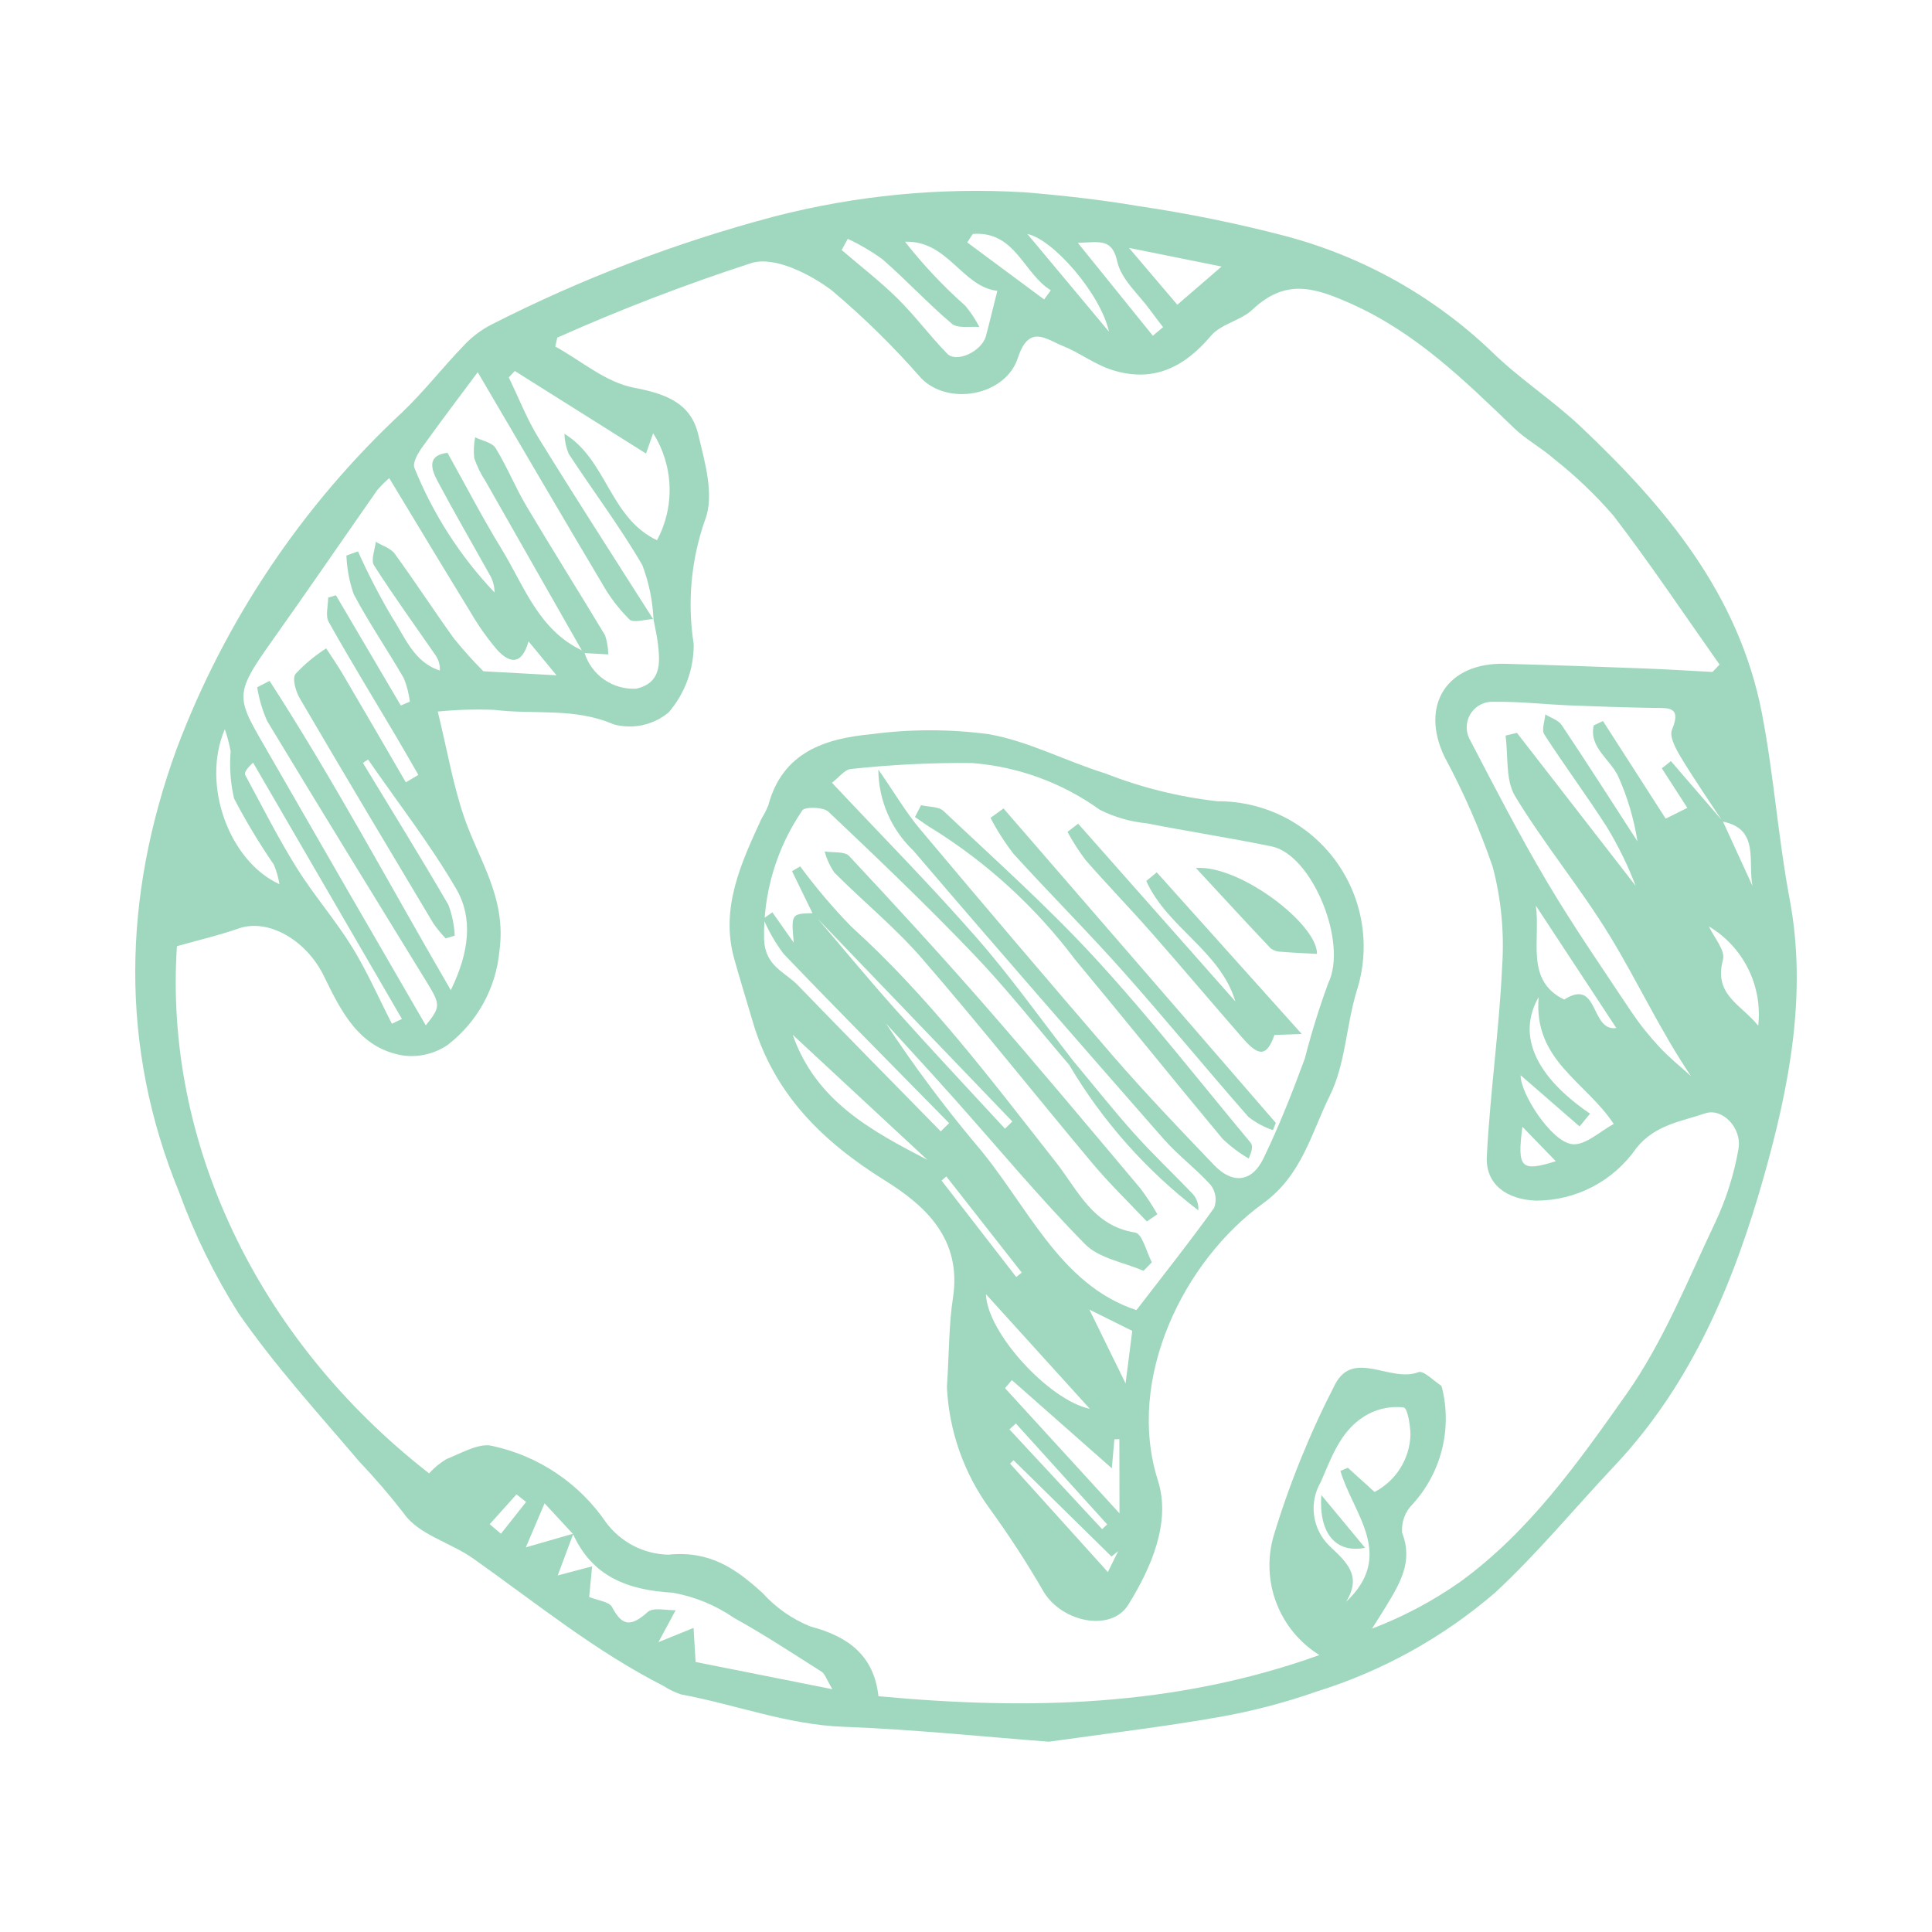 <svg width="261" height="261" viewBox="0 0 261 261" fill="none" xmlns="http://www.w3.org/2000/svg">
<path d="M141.705 235.293C132.726 234.612 123.371 233.625 113.971 233.279C106.347 232.997 99.394 230.271 92.077 228.921C91.217 228.65 90.4 228.261 89.647 227.765C80.379 223.056 72.37 216.517 63.954 210.563C60.88 208.389 56.534 207.318 54.563 204.466C52.689 202.042 50.692 199.715 48.579 197.496C42.983 190.913 37.128 184.49 32.218 177.402C28.97 172.26 26.283 166.785 24.201 161.071C16.146 141.447 16.545 121.202 23.882 101.118C30.411 83.811 40.853 68.248 54.392 55.645C57.315 52.843 59.824 49.612 62.642 46.693C63.732 45.515 65.023 44.54 66.455 43.814C78.612 37.63 91.389 32.75 104.573 29.254C115.59 26.411 126.983 25.303 138.342 25.973C143.515 26.396 148.688 26.976 153.789 27.84C160.447 28.821 167.046 30.163 173.557 31.861C184.058 34.623 193.684 40.009 201.531 47.514C205.264 51.174 209.753 54.053 213.555 57.649C224.932 68.406 234.895 80.233 238.019 96.34C239.627 104.635 240.205 113.163 241.77 121.47C244.172 134.224 241.712 146.816 238.282 158.956C234.29 173.082 228.624 186.858 218.118 198.013C212.733 203.731 207.714 209.839 201.97 215.162C194.926 221.223 186.712 225.773 177.837 228.527C173.498 230.047 169.041 231.206 164.511 231.992C157.132 233.291 149.692 234.161 141.705 235.293ZM77.411 207.237C76.12 205.843 74.829 204.45 73.569 203.09L71.035 209.039C73.679 208.276 75.565 207.731 77.451 207.187L75.344 212.832L79.994 211.602L79.59 215.744C80.709 216.207 82.292 216.344 82.697 217.124C84.072 219.773 85.313 219.729 87.505 217.771C88.269 217.089 90.062 217.573 91.277 217.528L88.947 221.845L93.696 219.92L93.97 224.521L112.449 228.201C111.63 226.835 111.45 226.129 110.997 225.841C107.094 223.36 103.223 220.816 99.177 218.577C96.695 216.863 93.874 215.7 90.906 215.166C84.792 214.812 80.025 213.001 77.411 207.237ZM78.589 87.849C78.718 87.973 78.847 88.098 78.975 88.224C79.439 89.683 80.374 90.947 81.634 91.818C82.893 92.689 84.405 93.119 85.934 93.039C89.288 92.284 89.189 89.665 88.896 87.093C88.765 85.939 88.492 84.807 88.285 83.667C88.172 81.162 87.662 78.691 86.775 76.345C83.755 71.148 80.114 66.329 76.818 61.294C76.471 60.437 76.278 59.525 76.247 58.601C81.995 62.111 82.357 69.961 88.76 72.982C89.96 70.742 90.544 68.223 90.452 65.683C90.36 63.143 89.595 60.673 88.236 58.526L87.271 61.268L69.55 50.121L68.731 50.981C70.06 53.718 71.171 56.595 72.756 59.168C77.82 67.382 83.059 75.484 88.23 83.63C87.131 83.676 85.581 84.201 85.021 83.675C83.561 82.216 82.309 80.563 81.301 78.761C75.988 69.839 70.755 60.867 64.537 50.283C61.923 53.797 59.414 57.089 57.013 60.458C56.45 61.248 55.725 62.513 55.979 63.193C58.496 69.441 62.17 75.157 66.808 80.042C66.806 79.145 66.552 78.267 66.074 77.508C63.75 73.334 61.349 69.203 59.104 64.984C58.226 63.334 57.682 61.494 60.454 61.171C62.941 65.625 65.194 69.978 67.744 74.143C70.803 79.139 72.748 85.083 78.589 87.849V87.849ZM232.748 110.959C234.079 113.863 235.411 116.767 236.742 119.67C236.109 116.399 237.728 111.966 232.723 110.989C230.827 108.101 228.855 105.26 227.075 102.3C226.405 101.184 225.481 99.517 225.877 98.572C227.223 95.352 225.301 95.669 223.324 95.634C219.544 95.568 215.767 95.445 211.993 95.29C208.633 95.152 205.281 94.757 201.92 94.812C201.318 94.757 200.712 94.861 200.162 95.113C199.612 95.365 199.138 95.756 198.786 96.248C198.435 96.74 198.218 97.316 198.158 97.918C198.098 98.519 198.196 99.126 198.444 99.678C201.842 106.198 205.212 112.746 208.951 119.062C212.503 125.062 216.471 130.809 220.334 136.613C221.493 138.334 222.787 139.961 224.203 141.477C225.502 142.882 227.018 144.084 228.439 145.375C224.302 139.259 221.255 132.63 217.49 126.457C213.527 119.959 208.616 114.062 204.676 107.551C203.363 105.382 203.769 102.131 203.389 99.374L204.926 99.003C210.274 105.894 215.621 112.786 220.969 119.677C219.919 116.921 218.62 114.267 217.088 111.747C214.374 107.499 211.358 103.45 208.623 99.215C208.229 98.606 208.692 97.425 208.759 96.508C209.513 96.983 210.526 97.279 210.981 97.96C214.452 103.152 217.815 108.42 221.211 113.664C220.745 110.692 219.894 107.793 218.679 105.041C217.664 102.642 214.608 101.023 215.305 97.994L216.552 97.41C219.385 101.818 222.218 106.226 225.025 110.593L227.946 109.135C226.848 107.434 225.674 105.616 224.5 103.797L225.728 102.822C228.068 105.534 230.408 108.247 232.748 110.959V110.959ZM178.245 223.588C175.608 221.953 173.576 219.503 172.456 216.61C171.336 213.717 171.19 210.538 172.039 207.554C174.183 200.456 176.975 193.57 180.378 186.983C182.88 182.241 187.86 186.827 191.614 185.372C192.318 185.1 193.625 186.511 194.644 187.16C194.736 187.219 194.767 187.381 194.811 187.501C195.491 190.244 195.483 193.112 194.789 195.851C194.095 198.59 192.737 201.116 190.834 203.205C190.327 203.709 189.938 204.318 189.693 204.989C189.449 205.661 189.355 206.378 189.419 207.089C190.946 210.967 189.086 213.953 187.221 217.042C186.615 218.048 185.968 219.031 185.34 220.024C189.558 218.418 193.56 216.294 197.254 213.7C206.594 206.925 213.237 197.522 219.728 188.32C224.728 181.231 228.011 172.924 231.771 165.03C233.223 161.918 234.258 158.629 234.851 155.246C235.372 152.357 232.649 149.621 230.35 150.408C227.107 151.518 223.648 151.916 221.086 155.065C219.57 157.269 217.539 159.071 215.169 160.314C212.799 161.557 210.162 162.203 207.486 162.196C203.611 162.049 200.661 160.05 200.858 156.227C201.301 147.648 202.542 139.081 202.933 130.503C203.235 125.996 202.803 121.47 201.655 117.101C199.892 111.981 197.716 107.013 195.147 102.246C191.789 95.263 195.472 89.472 203.306 89.675C209.643 89.839 215.976 90.073 222.309 90.311C225.324 90.425 228.333 90.619 231.345 90.777L232.302 89.779C227.554 83.057 222.978 76.2 217.978 69.675C215.549 66.865 212.857 64.293 209.939 61.994C208.253 60.503 206.195 59.417 204.577 57.864C197.877 51.428 191.356 44.985 182.549 41.044C177.561 38.813 173.681 37.596 169.184 41.837C167.609 43.322 164.953 43.757 163.603 45.353C159.775 49.88 155.527 51.69 150.14 49.948C147.832 49.201 145.828 47.627 143.56 46.727C141.361 45.854 139.012 43.734 137.513 48.338C135.836 53.485 128.14 54.859 124.457 51.106C120.729 46.842 116.682 42.867 112.352 39.215C109.394 37.005 104.73 34.634 101.608 35.505C92.659 38.406 83.872 41.781 75.281 45.614L75.016 46.812C78.531 48.749 81.832 51.646 85.618 52.371C89.906 53.191 93.3 54.411 94.316 58.654C95.216 62.41 96.539 66.91 95.256 70.212C93.359 75.598 92.829 81.371 93.713 87.012C93.743 90.401 92.537 93.684 90.321 96.248C89.296 97.099 88.079 97.689 86.775 97.965C85.471 98.241 84.119 98.196 82.837 97.833C77.609 95.564 72.133 96.563 66.821 95.9C64.259 95.796 61.693 95.871 59.141 96.125C60.439 101.456 61.211 106.061 62.702 110.396C64.726 116.283 68.454 121.323 67.469 128.459C67.243 130.944 66.504 133.356 65.301 135.542C64.097 137.728 62.454 139.641 60.475 141.161C58.715 142.364 56.573 142.872 54.46 142.59C48.485 141.614 46.079 136.602 43.74 131.827C41.352 126.952 36.197 124.031 32.218 125.434C29.551 126.375 26.785 127.007 23.904 127.822C22.153 153.948 34.482 180.747 57.97 199.045C58.649 198.281 59.442 197.628 60.322 197.109C62.347 196.309 64.751 194.873 66.516 195.339C72.769 196.688 78.266 200.386 81.871 205.671C82.848 206.988 84.113 208.064 85.568 208.819C87.024 209.574 88.632 209.987 90.271 210.027C95.909 209.452 99.395 211.91 103.007 215.196C104.798 217.182 107.019 218.733 109.499 219.732C114.649 221.093 118.064 223.675 118.673 229.147C138.926 231.034 158.653 230.616 178.245 223.588ZM49.719 102.603L49.03 103.069C52.897 109.447 56.826 115.787 60.574 122.238C61.076 123.572 61.365 124.978 61.43 126.402L60.212 126.773C59.607 126.145 59.052 125.471 58.552 124.758C52.505 114.644 46.461 104.529 40.507 94.358C39.956 93.418 39.446 91.678 39.919 91.044C41.151 89.723 42.545 88.563 44.069 87.592C44.799 88.722 45.571 89.826 46.252 90.986C49.125 95.877 51.983 100.778 54.826 105.688L56.516 104.682C55.493 102.913 54.486 101.135 53.445 99.378C50.416 94.266 47.31 89.201 44.403 84.018C43.935 83.184 44.334 81.841 44.332 80.734L45.385 80.421C48.305 85.384 51.225 90.346 54.145 95.309L55.364 94.788C55.239 93.704 54.967 92.641 54.555 91.63C52.351 87.809 49.847 84.162 47.783 80.268C47.198 78.588 46.866 76.831 46.797 75.054L48.361 74.486C49.725 77.532 51.258 80.499 52.953 83.374C54.712 86.053 55.886 89.443 59.419 90.586C59.464 89.828 59.244 89.077 58.796 88.464C56.025 84.44 53.148 80.487 50.522 76.368C50.071 75.66 50.657 74.267 50.764 73.191C51.636 73.722 52.776 74.052 53.334 74.817C56.071 78.569 58.601 82.476 61.317 86.245C62.567 87.792 63.897 89.273 65.299 90.683L75.18 91.227L71.401 86.646C70.445 90.058 68.71 89.509 67.126 87.748C65.787 86.172 64.593 84.479 63.558 82.689C59.915 76.763 56.338 70.795 52.583 64.591C52.005 65.088 51.465 65.628 50.968 66.206C46.239 72.962 41.585 79.769 36.811 86.492C31.349 94.184 31.918 94.145 36.511 102.139C43.483 114.275 50.487 126.403 57.522 138.523C59.517 136.047 59.517 135.722 57.708 132.772C50.48 120.989 43.224 109.224 36.081 97.389C35.444 95.939 34.994 94.413 34.744 92.849L36.415 91.982C45.057 105.318 52.553 119.412 60.9 133.762C63.437 128.575 63.909 123.972 61.617 120.05C58.068 113.98 53.725 108.394 49.719 102.603ZM181.837 216.405C188.564 210.067 182.788 204.519 181.082 198.715L182.087 198.284C183.249 199.338 184.412 200.392 185.694 201.555C187.115 200.815 188.313 199.71 189.165 198.353C190.018 196.997 190.494 195.438 190.545 193.837C190.526 192.524 190.157 190.216 189.618 190.134C187.99 189.946 186.342 190.251 184.888 191.009C181.213 192.93 179.967 196.694 178.43 200.205C177.631 201.566 177.311 203.156 177.521 204.72C177.732 206.284 178.461 207.733 179.592 208.834C181.706 210.888 184.12 212.742 181.837 216.406L181.837 216.405ZM114.53 32.267L113.702 33.777C116.231 35.948 118.886 37.991 121.252 40.326C123.626 42.669 125.628 45.386 127.957 47.778C129.222 49.078 132.637 47.46 133.187 45.413C133.688 43.547 134.135 41.669 134.732 39.291C129.949 38.736 128.058 32.452 122.263 32.659C124.715 35.783 127.444 38.681 130.416 41.316C131.15 42.196 131.783 43.155 132.304 44.175C131.047 44.059 129.393 44.41 128.604 43.744C125.353 40.997 122.446 37.847 119.239 35.044C117.762 33.969 116.185 33.04 114.53 32.267V32.267ZM52.943 138.303L54.3 137.655L34.19 103.029C33.188 103.962 32.986 104.436 33.135 104.712C35.402 108.904 37.549 113.177 40.064 117.212C42.367 120.908 45.265 124.221 47.556 127.925C49.597 131.227 51.166 134.832 52.943 138.304V138.303ZM207.863 134.7C204.856 139.934 207.53 145.49 214.804 150.448L213.388 152.172C210.689 149.828 207.991 147.483 205.43 145.258C205.34 147.611 209.552 154.283 212.424 154.575C214.189 154.754 216.247 152.764 218.005 151.837C214.163 146.049 207.135 143.251 207.863 134.7V134.7ZM211.316 135.035C216.043 132.028 214.785 139.368 218.355 138.879L207.483 122.347C208.141 126.965 205.996 132.472 211.316 135.035V135.035ZM37.749 119.446C37.602 118.538 37.349 117.65 36.993 116.802C35.022 113.935 33.226 110.95 31.617 107.865C31.138 105.774 30.983 103.621 31.158 101.482C30.969 100.473 30.706 99.48 30.371 98.509C27.132 106.076 31.029 116.4 37.749 119.446ZM237.524 138.561C237.819 135.922 237.347 133.254 236.166 130.876C234.984 128.498 233.143 126.51 230.862 125.151C231.547 126.661 233.101 128.377 232.761 129.646C231.483 134.418 235.18 135.66 237.524 138.561ZM165.03 36.008L152.518 33.488L159.049 41.17L165.03 36.008ZM155.742 45.356L157.124 44.194C156.549 43.438 155.958 42.696 155.403 41.926C153.838 39.754 151.479 37.779 150.936 35.341C150.239 32.211 148.674 32.69 145.609 32.809L155.742 45.356ZM149.821 44.814C148.645 39.602 142.211 32.297 138.79 31.61C142.712 36.304 146.267 40.559 149.821 44.814ZM131.423 31.604L130.667 32.748L141.057 40.456L141.958 39.217C138.244 36.947 137.18 31.172 131.423 31.604ZM205.665 152.217C204.941 157.821 205.458 158.337 210.181 156.876C208.672 155.32 207.298 153.901 205.665 152.217ZM66.157 205.909L67.674 207.199L71.073 202.904L69.776 201.877L66.157 205.909Z" fill="#41B37E" fill-opacity="0.5"/>
<path d="M127.922 187.414C128.236 182.443 128.193 178.857 128.738 175.342C129.968 167.396 125.023 162.886 119.577 159.494C111.133 154.235 104.562 147.82 101.696 138.039C100.862 135.193 99.979 132.364 99.183 129.507C97.288 122.706 100.089 116.648 102.873 110.597C103.225 110.03 103.529 109.436 103.784 108.819C105.704 101.593 111.477 99.777 117.646 99.19C122.926 98.485 128.276 98.481 133.557 99.179C138.972 100.13 143.999 102.846 149.301 104.475C154.179 106.396 159.289 107.664 164.499 108.246C167.605 108.231 170.67 108.954 173.443 110.354C176.215 111.754 178.616 113.793 180.447 116.301C182.278 118.81 183.488 121.718 183.976 124.785C184.465 127.853 184.218 130.992 183.257 133.946C181.852 138.601 181.759 143.769 179.641 148.031C177.15 153.045 175.912 158.745 170.634 162.566C159.923 170.32 152.041 186.24 156.425 200C158.209 205.599 155.559 211.752 152.418 216.796C150.116 220.492 143.581 219.184 141.044 215.125C138.794 211.227 136.342 207.449 133.699 203.808C130.217 199.022 128.209 193.324 127.922 187.414V187.414ZM109.827 123.362C113.558 127.73 117.212 132.167 121.039 136.449C125.874 141.858 130.849 147.141 135.763 152.478L136.761 151.508C127.769 142.141 118.776 132.774 109.783 123.407L106.997 117.689L108.101 117.044C110.211 119.908 112.515 122.624 114.997 125.172C125.517 134.687 133.962 145.968 142.684 157.055C145.57 160.724 147.631 165.629 153.347 166.508C154.323 166.659 154.866 169.127 155.609 170.525L154.482 171.679C151.807 170.517 148.476 170.003 146.578 168.073C140.414 161.806 134.788 155.009 128.928 148.44C125.875 145.017 122.765 141.645 119.68 138.251C123.384 143.877 127.406 149.288 131.727 154.456C138.723 162.567 142.996 173.534 153.526 176.987C157.37 171.987 160.812 167.658 164.025 163.169C164.209 162.666 164.266 162.126 164.192 161.597C164.117 161.067 163.913 160.564 163.596 160.132C161.611 157.914 159.165 156.11 157.203 153.873C145.866 140.945 134.553 127.993 123.39 114.911C121.903 113.5 120.716 111.801 119.903 109.918C119.09 108.035 118.667 106.007 118.66 103.956C120.91 107.206 122.392 109.749 124.255 111.968C132.894 122.259 141.6 132.492 150.374 142.668C154.763 147.727 159.397 152.577 164.033 157.413C166.426 159.909 169.069 159.833 170.695 156.472C172.809 152.102 174.593 147.565 176.269 143.015C177.153 139.565 178.211 136.161 179.438 132.816C182.12 127.343 177.258 115.463 171.782 114.341C166.181 113.194 160.517 112.321 154.904 111.221C152.708 111.009 150.57 110.395 148.597 109.409C143.533 105.76 137.564 103.571 131.342 103.083C125.869 103.026 120.397 103.294 114.956 103.885C114.116 103.951 113.319 105.044 112.393 105.745C119.064 112.853 125.704 119.569 131.918 126.664C136.561 131.965 140.655 137.754 144.994 143.326C144.807 143.501 144.62 143.676 144.433 143.85C140.148 138.854 136.071 133.658 131.529 128.909C125.196 122.29 118.566 115.953 111.91 109.655C111.226 109.009 108.709 108.968 108.391 109.472C104.889 114.6 103.082 120.695 103.223 126.902C103.363 130.543 106.015 131.272 107.782 133.097C114.182 139.713 120.648 146.266 127.089 152.842L128.218 151.726C120.747 144.115 113.229 136.549 105.852 128.848C104.752 127.383 103.833 125.789 103.117 124.103L104.344 123.251C105.307 124.619 106.27 125.987 107.233 127.355C106.883 123.438 106.883 123.438 109.827 123.362ZM150.199 198.355L136.696 186.442L135.771 187.53C140.846 193.08 145.921 198.631 151.236 204.443L151.219 194.421L150.546 194.443L150.199 198.355ZM125.286 156.692C119.33 151.162 113.375 145.631 107.091 139.796C110.213 148.729 117.667 152.737 125.286 156.692ZM147.232 190.327L133.192 174.832C133.336 179.994 141.658 189.138 147.232 190.327ZM151.06 209.546L150.158 210.276C145.746 205.94 141.334 201.604 136.922 197.267L136.454 197.727C140.789 202.534 145.123 207.34 149.664 212.376L151.06 209.546ZM137.233 192.301L136.367 193.104C140.541 197.596 144.716 202.087 148.89 206.579L149.573 205.937L137.233 192.301ZM147.167 176.915C148.882 180.412 150.301 183.306 152.058 186.888C152.421 184.031 152.702 181.821 152.96 179.79L147.167 176.915ZM127.845 158.933L127.193 159.482C130.558 163.826 133.922 168.17 137.287 172.515L138.029 171.917L127.845 158.933Z" fill="#41B37E" fill-opacity="0.5"/>
<path d="M78.589 87.849C74.254 80.235 69.92 72.619 65.589 65.002C64.95 64.03 64.437 62.981 64.063 61.88C63.965 60.944 64.008 59.999 64.191 59.076C65.136 59.548 66.477 59.766 66.954 60.538C68.507 63.052 69.617 65.847 71.129 68.39C74.605 74.241 78.238 79.994 81.742 85.828C82.019 86.66 82.163 87.53 82.171 88.406L78.975 88.224C78.847 88.098 78.718 87.973 78.589 87.849Z" fill="#41B37E" fill-opacity="0.5"/>
<path d="M178.502 201.971C180.805 204.749 182.487 206.778 184.412 209.099C180.501 209.863 178.14 207.226 178.502 201.971Z" fill="#41B37E" fill-opacity="0.5"/>
<path d="M156.268 117.847C162.658 124.97 169.047 132.093 175.855 139.682L172.174 139.817C171.155 142.642 170.144 142.843 167.941 140.319C163.772 135.547 159.69 130.699 155.504 125.942C152.601 122.642 149.536 119.487 146.647 116.175C145.741 114.975 144.927 113.708 144.213 112.385L145.647 111.275L166.892 135.291C164.851 128.456 157.674 125.307 154.857 119.016L156.268 117.847Z" fill="#41B37E" fill-opacity="0.5"/>
<path d="M154.931 165.013C152.496 162.43 149.927 159.96 147.65 157.243C139.925 148.027 132.447 138.599 124.58 129.511C120.965 125.335 116.623 121.802 112.713 117.876C112.119 117.008 111.678 116.045 111.409 115.028C112.534 115.212 114.097 114.983 114.715 115.644C120.993 122.359 127.215 129.134 133.26 136.062C140.31 144.142 147.181 152.381 154.089 160.585C154.913 161.686 155.667 162.837 156.349 164.031L154.931 165.013Z" fill="#41B37E" fill-opacity="0.5"/>
<path d="M124.429 108.777C125.46 109.024 126.805 108.937 127.472 109.567C134.401 116.115 141.54 122.481 147.984 129.489C155.317 137.464 162.006 146.037 168.949 154.372C169.226 154.704 169.242 155.257 168.694 156.51C167.416 155.762 166.23 154.868 165.159 153.845C158.452 145.799 151.894 137.627 145.192 129.577C139.974 122.642 133.534 116.717 126.189 112.096C125.29 111.587 124.466 110.95 123.607 110.372L124.429 108.777Z" fill="#41B37E" fill-opacity="0.5"/>
<path d="M135.568 109.214L172.356 151.695L171.964 152.673C170.765 152.27 169.644 151.664 168.649 150.882C162.929 144.37 157.435 137.657 151.675 131.182C146.873 125.783 141.753 120.672 136.896 115.321C135.729 113.803 134.696 112.187 133.809 110.49L135.568 109.214Z" fill="#41B37E" fill-opacity="0.5"/>
<path d="M177.914 128.863C176.092 128.761 174.583 128.707 173.084 128.576C172.572 128.582 172.072 128.421 171.658 128.118C168.346 124.619 165.086 121.07 161.559 117.261C167.498 116.807 178.026 124.904 177.914 128.863Z" fill="#41B37E" fill-opacity="0.5"/>
<path d="M144.994 143.326C147.722 146.595 150.367 149.939 153.204 153.109C155.695 155.89 158.417 158.461 161.002 161.158C161.313 161.462 161.553 161.831 161.706 162.238C161.858 162.645 161.92 163.08 161.887 163.514C154.863 158.138 148.938 151.462 144.434 143.85C144.621 143.675 144.807 143.501 144.994 143.326Z" fill="#41B37E" fill-opacity="0.5"/>
</svg>
